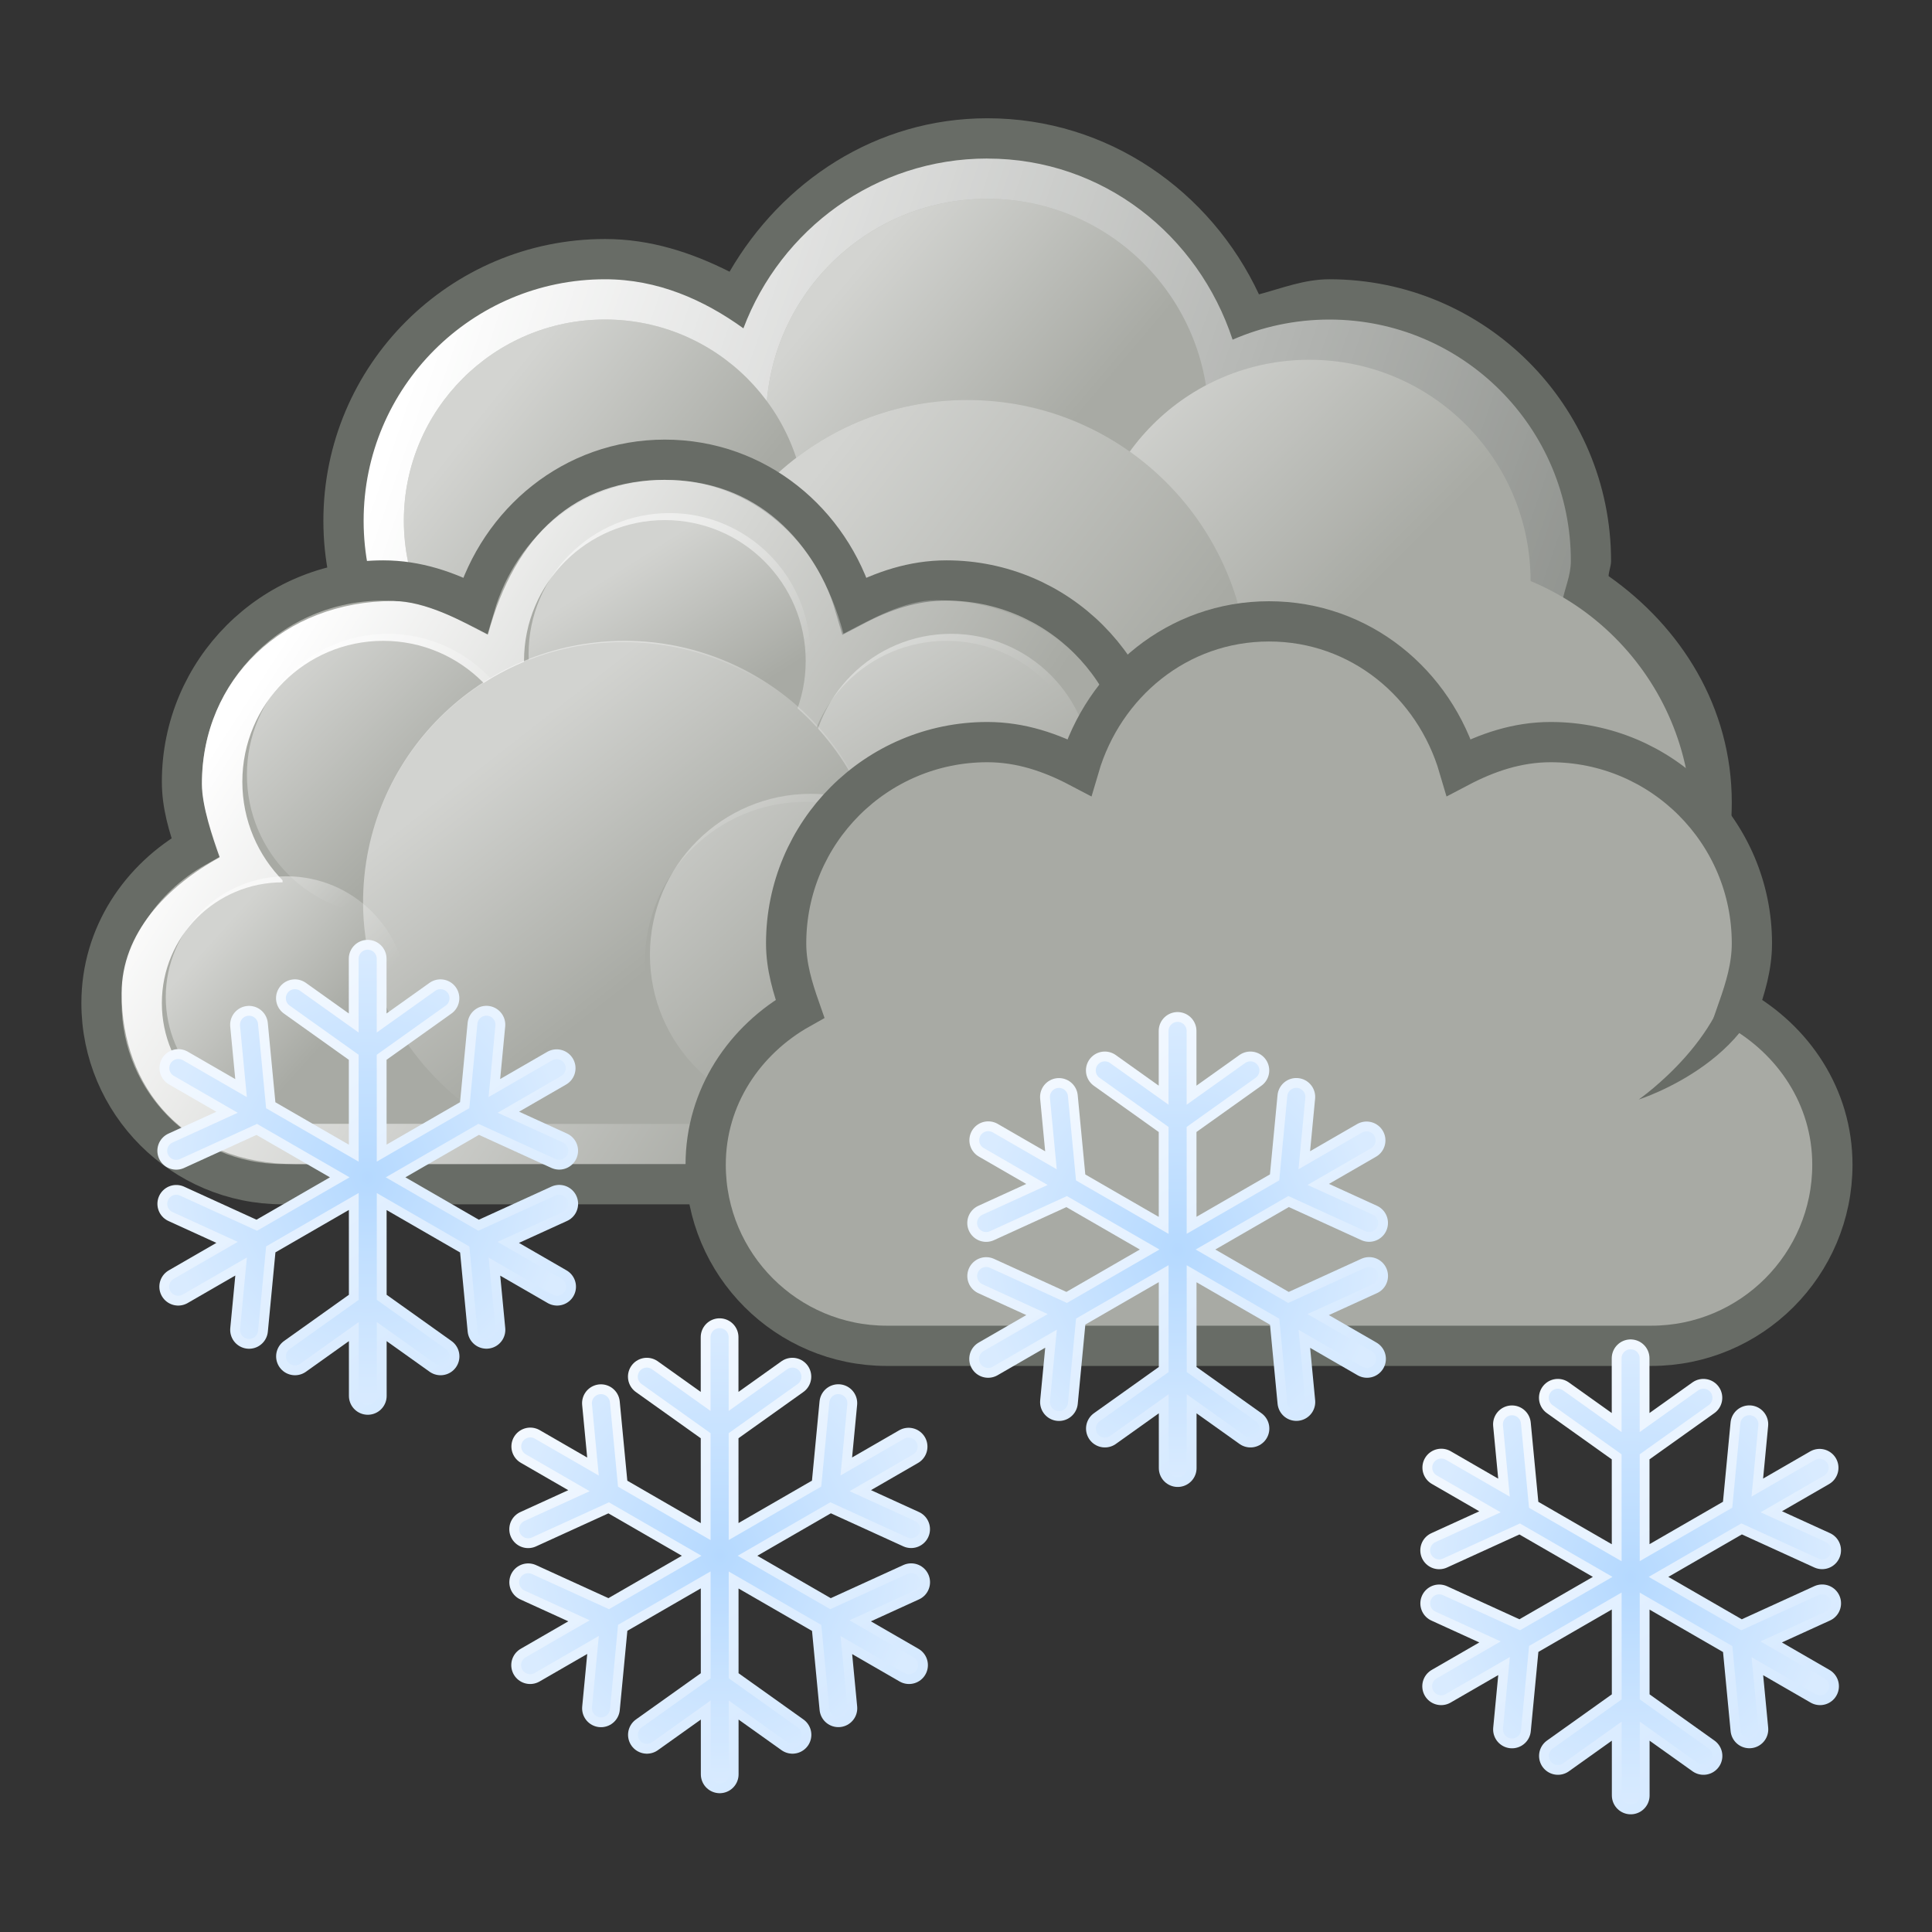 <svg height="256" width="256" xmlns="http://www.w3.org/2000/svg" xmlns:xlink="http://www.w3.org/1999/xlink">
  <rect width="100%" height="100%" fill="#333333" stroke="none"/>
  <defs>
    <linearGradient id="linearGradient13505-452-676" gradientUnits="userSpaceOnUse" x1="297.503" x2="335.364" xlink:href="#linearGradient8302-947-710" y1="-237.306" y2="-224.269"/>
    <linearGradient id="linearGradient8302-947-710">
      <stop offset="0" stop-color="#fff"/>
      <stop offset="1" stop-color="#fff" stop-opacity="0"/>
    </linearGradient>
    <linearGradient id="linearGradient13507-429-279" gradientUnits="userSpaceOnUse" x1="308.077" x2="313.155" xlink:href="#linearGradient8302-947-710" y1="-239.124" y2="-234.837"/>
    <linearGradient id="linearGradient13509-131-203" gradientUnits="userSpaceOnUse" x1="315.414" x2="320.846" xlink:href="#linearGradient8302-947-710" y1="-236.538" y2="-231.102"/>
    <linearGradient id="linearGradient13511-846-47" gradientUnits="userSpaceOnUse" x1="299.077" x2="304.083" xlink:href="#linearGradient8302-947-710" y1="-235.917" y2="-231.939"/>
    <linearGradient id="linearGradient13513-315-180" gradientUnits="userSpaceOnUse" x1="307.049" x2="314.995" xlink:href="#linearGradient8302-947-710" y1="-233.994" y2="-227.939"/>
    <linearGradient id="linearGradient13529-158-505" gradientUnits="userSpaceOnUse" x1="237.022" x2="251.029" xlink:href="#linearGradient8302-947-710" y1="-234.052" y2="-224.97"/>
    <linearGradient id="linearGradient13531-526-72" gradientUnits="userSpaceOnUse" x1="287.517" x2="289.676" xlink:href="#linearGradient8302-947-710" y1="-439.753" y2="-436.322"/>
    <linearGradient id="linearGradient13533-117-764" gradientUnits="userSpaceOnUse" x1="286.512" x2="289.854" xlink:href="#linearGradient8302-947-710" y1="-441.291" y2="-436.145"/>
    <linearGradient id="linearGradient13536-924-757" gradientUnits="userSpaceOnUse" x1="285.941" x2="289.391" xlink:href="#linearGradient8302-947-710" y1="-439.939" y2="-436.443"/>
    <linearGradient id="linearGradient13538-409-609" gradientUnits="userSpaceOnUse" x1="240.942" x2="244.975" xlink:href="#linearGradient8302-947-710" y1="-230.105" y2="-224.918"/>
    <linearGradient id="linearGradient13540-464-0" gradientUnits="userSpaceOnUse" x1="286.666" x2="289.766" xlink:href="#linearGradient8302-947-710" y1="-439.484" y2="-436.707"/>
    <linearGradient id="linearGradient13542-174-825" gradientUnits="userSpaceOnUse" x1="284.802" x2="288.9" xlink:href="#linearGradient8302-947-710" y1="-441.233" y2="-436.831"/>
    <linearGradient id="linearGradient1256" gradientUnits="userSpaceOnUse" x1="98.273" x2="116.28" y1="93.903" y2="119.349">
      <stop offset="0" stop-color="#f4f9ff"/>
      <stop offset="1" stop-color="#d3e8ff"/>
    </linearGradient>
    <radialGradient id="radialGradient1262" cx="108.036" cy="106.023" gradientTransform="matrix(1 0 0 1.132 0 -14)" gradientUnits="userSpaceOnUse" r="13.587">
      <stop offset="0" stop-color="#b5d9ff"/>
      <stop offset="1" stop-color="#d9ebff"/>
    </radialGradient>
  </defs>
  <g transform="matrix(5.332 0 0 5.333 -1530.09 1311.591)">
    <g>
      <path d="m311.5-243c-2.772 0-5.108 1.574-6.406 3.812-.944-.475-1.965-.812-3.094-.812-3.864 0-7 3.136-7 7s3.136 7 7 7c2.42 0 4.43-1.319 5.688-3.188 1.134.69 2.389 1.188 3.812 1.188.913 0 1.753-.232 2.562-.531.51.868 1.179 1.58 2 2.156-.007.13-.062.243-.062.375 0 3.864 3.136 7 7 7 3.864 0 7-3.136 7-7 0-2.37-1.259-4.358-3.062-5.625.007-.13.062-.243.062-.375 0-3.864-3.136-7-7-7-.623 0-1.175.222-1.75.375-1.195-2.559-3.741-4.375-6.75-4.375z" fill="#686c66"/>
      <path d="m311.5-242c-2.78 0-5.135 1.762-6.062 4.219-.985-.709-2.131-1.219-3.438-1.219-3.312 0-6 2.688-6 6s2.688 6 6 6c2.428 0 4.493-1.456 5.438-3.531 1.121.918 2.502 1.531 4.062 1.531 1.075 0 2.044-.319 2.938-.781.398 1 1.101 1.786 1.938 2.438-.18.596-.375 1.19-.375 1.844 0 3.588 2.912 6.5 6.5 6.5s6.5-2.912 6.5-6.5c0-2.361-1.334-4.33-3.219-5.469.063-.347.219-.666.219-1.031 0-3.312-2.688-6-6-6-.853 0-1.671.179-2.406.5-.854-2.594-3.215-4.5-6.094-4.5z" fill="url(#linearGradient13505-452-676)"/>
      <circle cx="322.5" cy="-225.5" fill="#a8aaa4" r="6.5"/>
      <circle cx="311.5" cy="-235.5" fill="#a8aaa4" r="5.5"/>
      <circle cx="311.5" cy="-235.5" fill="url(#linearGradient13507-429-279)" opacity=".494" r="5.5"/>
      <circle cx="319.5" cy="-231.5" fill="#a8aaa4" r="5.5"/>
      <circle cx="319.5" cy="-231.5" fill="url(#linearGradient13509-131-203)" opacity=".494" r="5.5"/>
      <circle cx="302" cy="-233" fill="#a8aaa4" r="5"/>
      <circle cx="302" cy="-233" fill="url(#linearGradient13511-846-47)" opacity=".494" r="5"/>
      <circle cx="311" cy="-229" fill="#a8aaa4" r="7"/>
      <circle cx="311" cy="-229" fill="url(#linearGradient13513-315-180)" opacity=".494" r="7"/>
    </g>
    <g id="g12393" transform="translate(56.986 3.984)">
      <path d="m246.5-238.5c-2.271 0-4.11 1.55-4.719 3.625-.693-.364-1.445-.625-2.281-.625-2.76 0-5 2.24-5 5 0 .579.163 1.108.344 1.625-1.373.771-2.344 2.189-2.344 3.875 0 2.484 2.016 4.5 4.5 4.5h19c2.484 0 4.5-2.016 4.5-4.5 0-1.686-.97-3.104-2.344-3.875.181-.517.344-1.046.344-1.625 0-2.76-2.24-5-5-5-.837 0-1.588.261-2.281.625-.609-2.075-2.448-3.625-4.719-3.625z" fill="#a8aaa4" stroke="#686c66" stroke-miterlimit="2" stroke-width="1"/>
      <path d="m246.5-238c-2.19 0-3.724 1.336-4.396 3.844-.668-.344-1.548-.833-2.354-.833-2.717 0-4.755 1.939-4.755 4.546 0 .547.267 1.333.442 1.822-1.324.728-2.437 1.891-2.437 3.373 0 2.346 1.546 4.25 4.339 4.25h18.321c2.771 0 4.339-1.904 4.339-4.25 0-1.592-1.112-2.667-2.437-3.395.175-.489.464-1.253.464-1.8 0-2.607-2.116-4.568-4.777-4.568-.807 0-1.642.49-2.31.833-.649-2.422-2.25-3.821-4.44-3.821z" fill="url(#linearGradient13529-158-505)"/>
      <circle cx="246.5" cy="-233.5" fill="#a8aaa4" r="3.5"/>
      <circle cx="288.375" cy="-437.594" fill="url(#linearGradient13531-526-72)" opacity=".478" r="3.312" transform="matrix(1.057 0 0 1.057 -58.198 228.863)"/>
      <rect fill="#a8aaa4" height="9" width="20" x="237" y="-231"/>
      <circle cx="237" cy="-225" fill="#a8aaa4" r="3"/>
      <circle cx="253.5" cy="-230.5" fill="#a8aaa4" r="3.5"/>
      <circle cx="288.375" cy="-437.594" fill="url(#linearGradient13533-117-764)" opacity=".478" r="3.312" transform="matrix(1.057 0 0 1.057 -51.198 231.863)"/>
      <circle cx="239.5" cy="-230.5" fill="#a8aaa4" r="3.5"/>
      <circle cx="288.375" cy="-437.594" fill="url(#linearGradient13536-924-757)" opacity=".478" r="3.312" transform="matrix(1.057 0 0 1.057 -65.198 231.863)"/>
      <path d="m245.469-233.969c-3.579 0-6.469 2.921-6.469 6.5 0 2.371 1.349 4.338 3.25 5.469h6.469c1.901-1.131 3.25-3.129 3.25-5.5 0-3.579-2.921-6.469-6.5-6.469z" fill="#a8aaa4"/>
      <path d="m245.5-234c-3.588 0-6.5 2.912-6.5 6.5 0 2.376 1.345 4.366 3.25 5.5h6.5c1.905-1.134 3.25-3.124 3.25-5.5 0-3.588-2.912-6.5-6.5-6.5z" fill="url(#linearGradient13538-409-609)" opacity=".478"/>
      <circle cx="288.375" cy="-437.594" fill="url(#linearGradient13540-464-0)" opacity=".478" r="3.312" transform="matrix(.906 0 0 .906 -24.17 171.311)"/>
      <path d="m258.956-230.334c-.002 2.685-3.269 3.714-3.269 3.714s2.349-1.626 2.337-3.705c0 0 .932-.009.932-.009z" fill="#686c66" fill-rule="evenodd"/>
      <circle cx="250" cy="-226" fill="#a8aaa4" r="4"/>
      <circle cx="288.375" cy="-437.594" fill="url(#linearGradient13542-174-825)" opacity=".478" r="3.312" transform="matrix(1.208 0 0 1.208 -98.227 302.415)"/>
    </g>
    <use transform="translate(15.014 4.016)" xlink:href="#g12393"/>
  </g>
  <g id="g597" transform="matrix(2 0 0 2 0 -3.1)">
    <path d="m95.489 98.781 25.094 14.488m-25.103 0 25.073-14.476m-12.521-7.253.008 28.963m-12.691-16.238 5.386-2.458-.564-5.893m.003 20.216.564-5.893-5.386-2.458m20.547-11.869-.564 5.893 5.386 2.458m.003 3.514-5.386 2.458.564 5.893m-3.041 1.759-4.822-3.436-4.822 3.436m-.006-23.729 4.822 3.436 4.822-3.436m-17.366 4.625 25.094 14.488m-25.103 0 25.073-14.476m-12.521-7.253.008 28.963" fill="none" stroke="url(#linearGradient1256)" stroke-linecap="round" stroke-linejoin="round" stroke-width="2.5"/>
    <path d="m95.489 98.781 25.094 14.488m-25.103 0 25.073-14.476m-12.521-7.253.008 28.963m-12.691-16.238 5.386-2.458-.564-5.893m.003 20.216.564-5.893-5.386-2.458m20.547-11.869-.564 5.893 5.386 2.458m.003 3.514-5.386 2.458.564 5.893m-3.041 1.759-4.822-3.436-4.822 3.436m-.006-23.729 4.822 3.436 4.822-3.436m-17.366 4.625 25.094 14.488m-25.103 0 25.073-14.476m-12.521-7.253.008 28.963" fill="none" stroke="url(#radialGradient1262)" stroke-linecap="round" stroke-linejoin="round" stroke-width="1.2"/>
  </g>
  <use id="use443" transform="translate(-167.346 -52.943)" xlink:href="#g597"/>
  <use id="use445" transform="translate(46.632 50.145)" xlink:href="#use443"/>
  <use transform="translate(60.685 -40.579)" xlink:href="#use445"/>
</svg>
